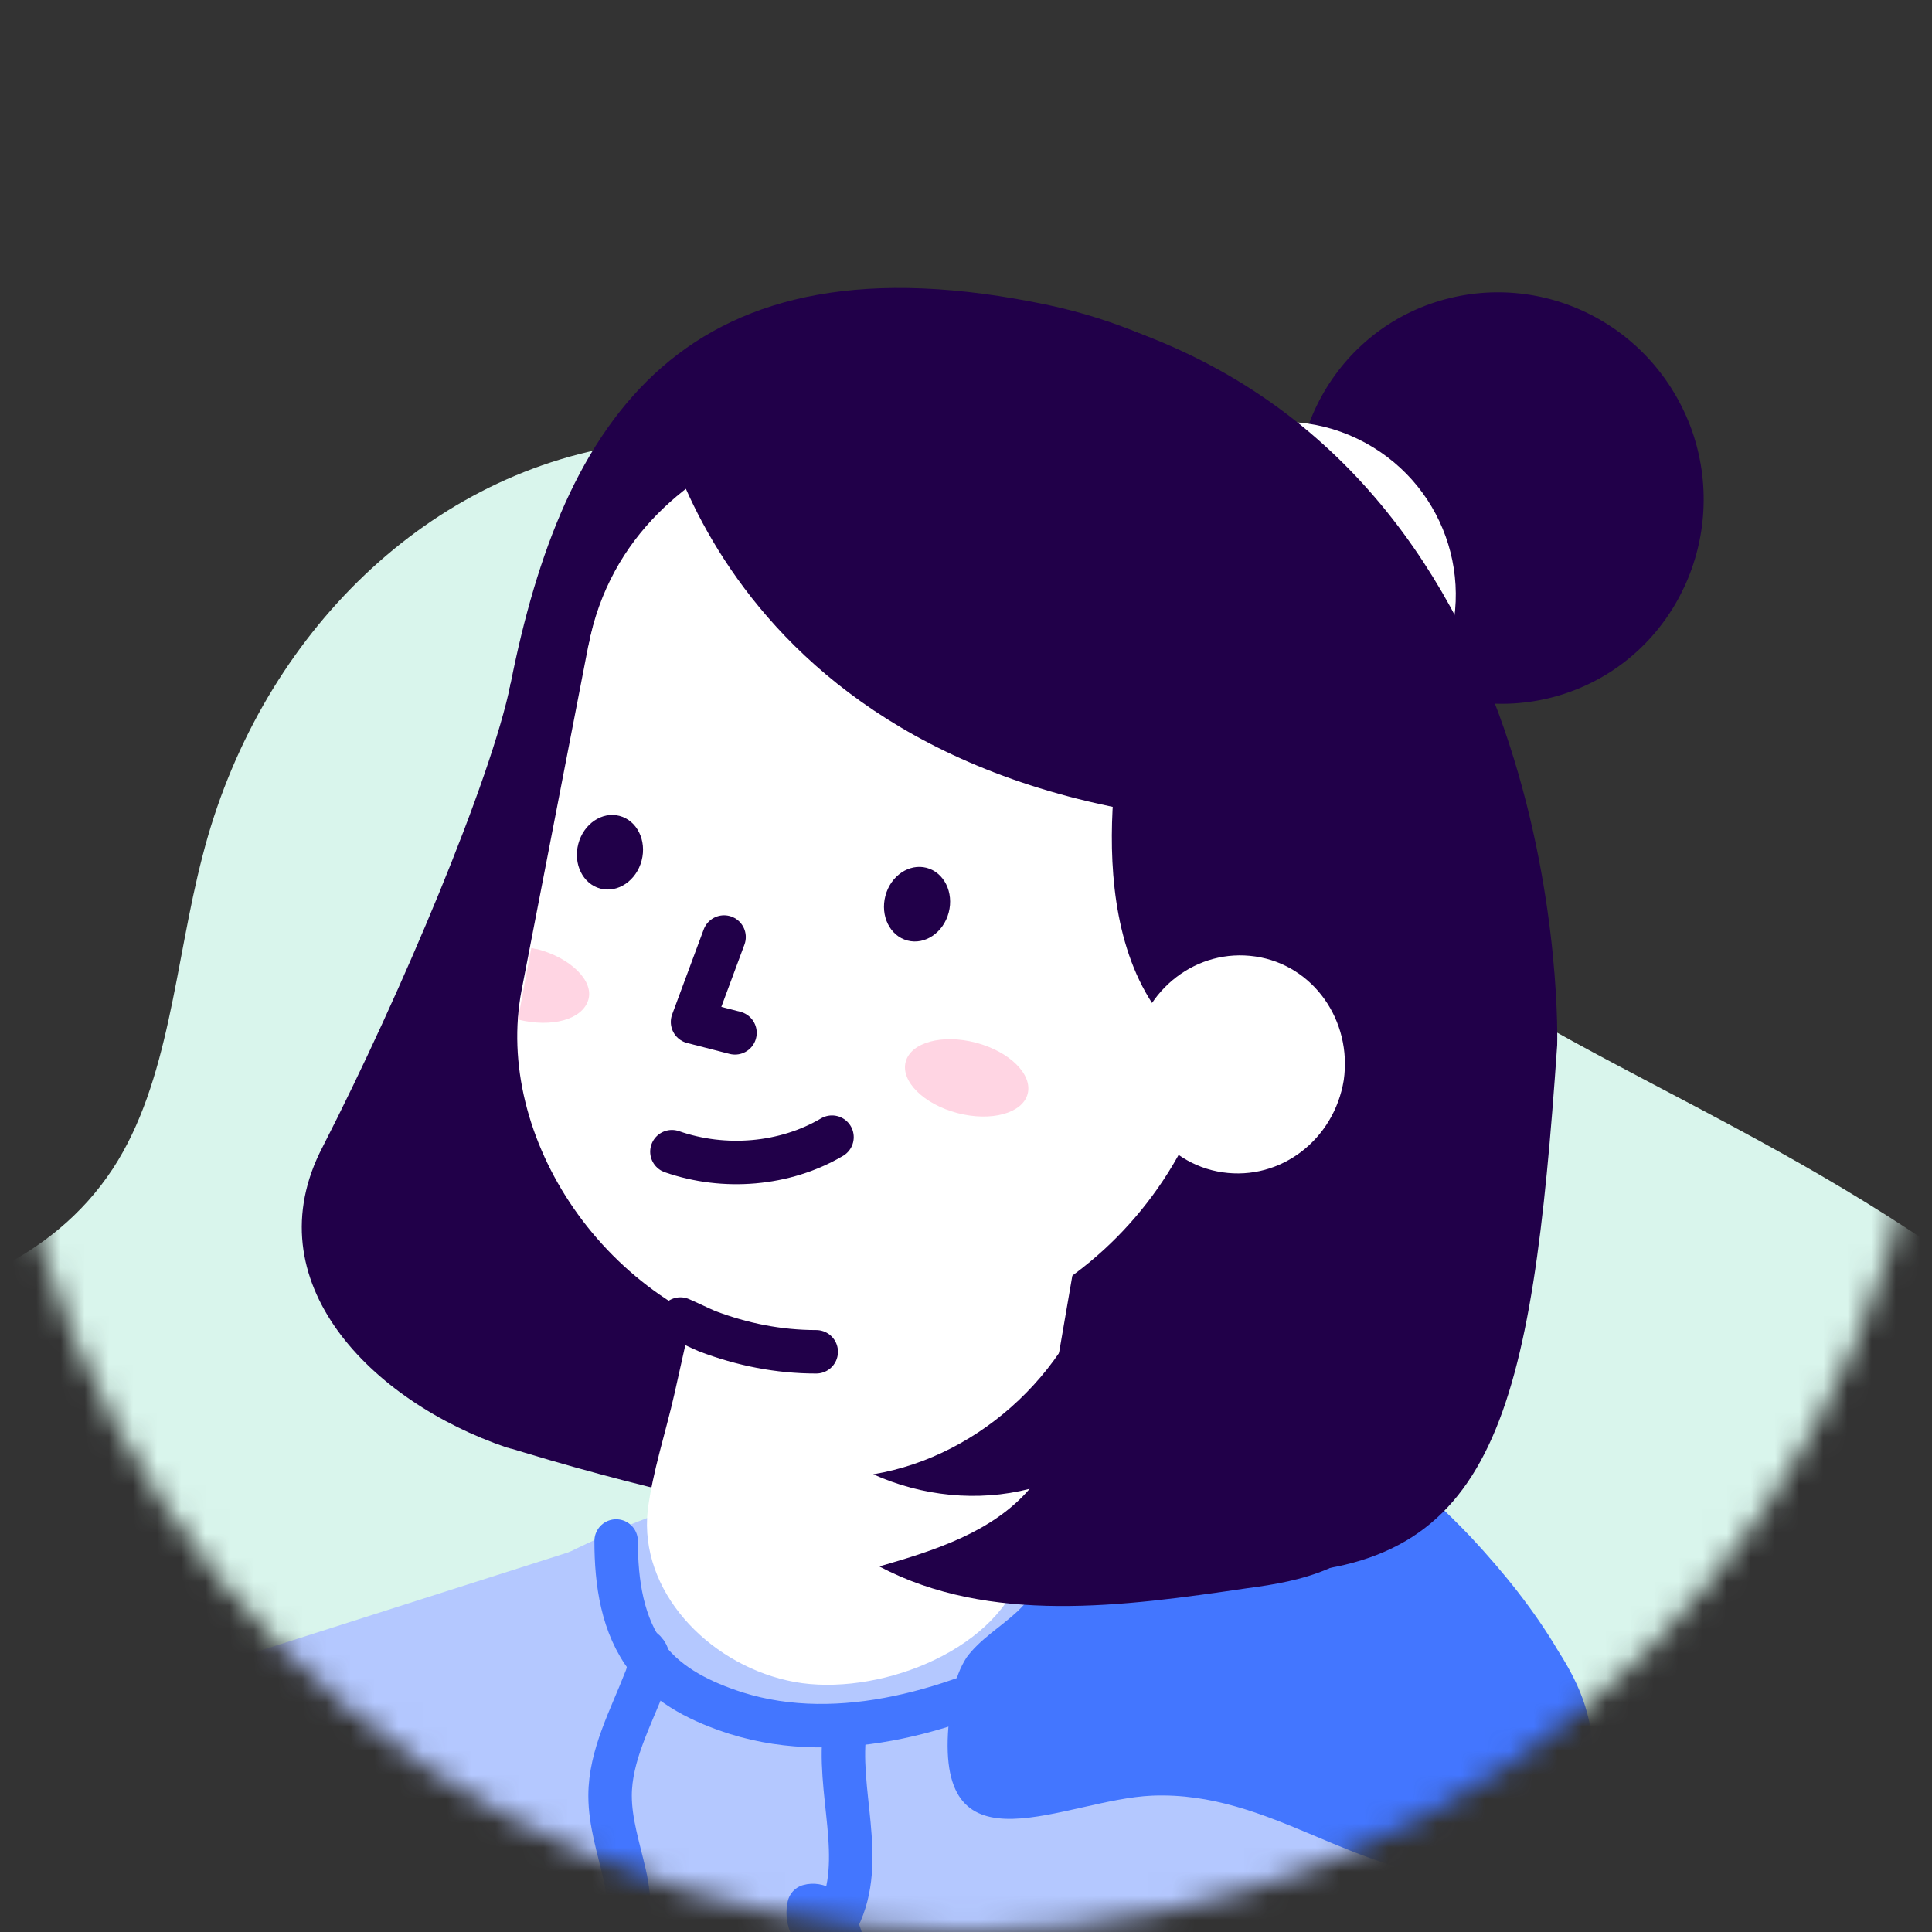 <svg width="80" height="80" viewBox="0 0 80 80" fill="none"
  xmlns="http://www.w3.org/2000/svg">
  <rect x="0" y="0" width="80" height="80" fill="#333333" stroke="none"/>
  <mask id="mask0" mask-type="alpha" maskUnits="userSpaceOnUse" x="0" y="0" width="80" height="80">
    <circle cx="40" cy="40" r="40" fill="#C4C4C4"/>
  </mask>
  <g mask="url(#mask0)">
    <path d="M25.915 18.414C36.862 16.807 44.093 25.946 51.977 33.679C60.815 42.316 69.201 44.475 79.093 50.953C88.986 57.431 94.911 65.968 93.555 77.919C92.3 89.419 84.014 98.909 73.469 100.366C63.928 101.671 53.634 96.951 44.243 98.658C30.183 101.219 20.793 117.59 6.18 116.083C-3.11 115.129 -11.195 107.044 -16.97 98.457C-21.087 92.281 -24.552 85.401 -25.506 78.17C-26.46 70.939 -24.552 63.306 -19.43 59.39C-12.299 53.916 -0.449 56.176 4.673 48.392C7.034 44.777 7.234 39.856 8.389 35.437C10.649 26.599 17.428 19.669 25.915 18.414Z" fill="#D9F5EC"/>
    <path d="M54.939 116.184L40.477 75.911L58.404 69.583L76.231 116.184" fill="#B4C8FF"/>
    <path d="M29.882 88.063C29.882 88.063 3.569 94.942 -12.4 95.595L-18.275 77.618L28.626 62.654L29.882 88.063Z" fill="#B4C8FF"/>
    <path d="M31.338 61.449C31.338 61.449 13.813 65.014 9.544 79.727C8.239 84.196 7.385 116.234 7.385 116.234H58.404C58.404 116.234 47.306 105.94 52.73 95.947C58.203 85.954 58.404 70.839 45.097 65.868L31.338 61.449Z" fill="#B4C8FF"/>
    <path d="M42.134 66.721C42.184 66.671 42.235 66.621 42.285 66.57C43.189 65.667 43.59 64.461 43.641 63.206C43.691 62.352 43.088 61.348 43.842 60.645C44.796 59.791 47.156 60.193 48.361 59.791C49.767 59.339 51.123 58.687 52.629 58.687C55.693 58.636 58.956 61.599 60.915 63.658C62.271 65.114 63.526 66.671 64.531 68.378C64.982 69.081 65.384 69.835 65.635 70.638C66.74 74.103 64.782 77.769 60.965 77.769C56.094 77.769 52.629 74.153 47.708 74.354C44.093 74.505 38.77 77.718 39.272 71.492C39.372 70.487 39.473 69.483 40.025 68.629C40.578 67.876 41.431 67.374 42.134 66.721Z" fill="#4376FF"/>
    <path d="M25.663 81.183C26.166 80.179 26.115 78.723 25.864 77.618C25.613 76.513 25.262 75.459 25.262 74.354C25.262 72.697 26.115 71.14 26.718 69.583C26.919 69.131 26.969 68.479 26.567 68.278" stroke="#4376FF" stroke-width="1.8" stroke-miterlimit="10" stroke-linecap="round" stroke-linejoin="round"/>
    <path d="M64.982 28.658C60.614 30.214 55.743 27.904 54.186 23.435C52.579 19.016 54.839 14.145 59.208 12.589C63.627 11.032 68.447 13.342 70.054 17.811C71.611 22.23 69.351 27.101 64.982 28.658Z" fill="#210049"/>
    <path d="M59.609 27.653C57.902 31.219 53.684 32.725 50.119 31.068C46.553 29.361 45.047 25.142 46.704 21.577C48.361 18.012 52.629 16.455 56.195 18.163C59.76 19.87 61.267 24.088 59.609 27.653Z" fill="white"/>
    <path d="M13.361 47.489C16.625 41.111 20.341 32.273 21.144 28.306C21.345 27.302 21.144 28.306 21.144 28.306L34.552 24.49C34.552 24.49 35.707 41.061 33.849 51.456L41.632 52.259L45.248 30.114L46.453 13.543C65.183 19.92 64.48 43.27 64.48 43.27C63.426 58.536 61.919 64.964 52.529 65.164C52.529 65.164 52.378 65.164 52.178 65.164C51.776 65.164 51.374 65.164 50.922 65.164C50.219 65.114 49.566 65.064 48.964 65.014C43.591 64.662 32.794 63.507 21.697 60.143C21.546 60.093 21.345 60.042 21.194 59.992C21.144 59.992 21.044 59.942 20.994 59.942C15.369 58.034 10.448 53.062 13.361 47.489Z" fill="#210049"/>
    <path d="M21.144 28.306C18.985 39.102 26.367 47.187 37.414 49.397C48.462 51.606 57.45 47.036 59.559 36.24C61.718 25.394 54.437 14.999 43.44 12.639C28.275 9.425 23.303 17.459 21.144 28.306Z" fill="#210049"/>
    <path d="M30.535 46.133C29.681 49.999 28.777 53.866 27.923 57.733C27.572 59.289 27.02 60.946 26.819 62.553C26.467 65.867 29.279 68.83 32.593 69.583C35.807 70.337 40.728 68.68 42.134 65.516C43.289 62.905 43.289 59.189 43.791 56.377C44.645 51.405 45.499 46.484 46.352 41.513L30.535 46.133Z" fill="white"/>
    <path d="M32.142 55.724C25.011 54.167 20.441 47.037 21.596 41.011L24.358 26.749C25.764 19.167 32.744 14.045 40.126 15.15C47.708 16.305 54.136 23.736 52.931 31.52L50.571 42.969C48.813 51.807 40.779 57.029 32.142 55.724Z" fill="white"/>
    <path d="M29.982 38.801L28.677 42.316L30.434 42.768" stroke="#210049" stroke-width="1.8" stroke-miterlimit="10" stroke-linecap="round" stroke-linejoin="round"/>
    <path d="M46.654 29.059C46.603 29.612 44.344 38.651 48.813 42.869C51.424 45.329 57.651 34.282 57.651 34.282L46.654 29.059Z" fill="#210049"/>
    <path d="M55.642 44.727C55.241 47.187 53.031 48.895 50.621 48.543C48.211 48.191 46.604 45.882 46.955 43.421C47.357 40.961 49.566 39.253 51.977 39.605C54.387 39.956 55.994 42.266 55.642 44.727Z" fill="white"/>
    <path d="M27.17 16.405C27.17 16.405 29.581 32.775 51.625 34.131C51.625 34.131 57.099 37.747 57.149 31.771C57.199 25.795 48.411 15.2 48.411 15.2L38.268 13.794L27.17 16.405Z" fill="#210049"/>
    <path d="M37.866 16.807C37.866 16.807 26.166 17.459 24.358 26.749L24.408 20.724L29.43 15.25L31.539 13.944L35.958 13.442L37.866 16.807Z" fill="#210049"/>
    <path d="M37.577 38.946C36.853 38.756 36.443 37.928 36.662 37.096C36.88 36.265 37.645 35.745 38.369 35.935C39.093 36.126 39.503 36.954 39.284 37.786C39.066 38.617 38.301 39.137 37.577 38.946Z" fill="#210049"/>
    <path d="M24.861 36.795C24.137 36.605 23.727 35.777 23.946 34.945C24.164 34.114 24.929 33.594 25.653 33.785C26.377 33.975 26.787 34.803 26.568 35.635C26.35 36.466 25.585 36.986 24.861 36.795Z" fill="#210049"/>
    <path d="M27.823 47.689C29.982 48.443 32.493 48.242 34.451 47.087" stroke="#210049" stroke-width="1.8" stroke-miterlimit="10" stroke-linecap="round" stroke-linejoin="round"/>
    <path d="M45.599 52.058C44.595 56.578 40.678 60.294 36.159 61.047C38.167 61.951 40.477 62.202 42.636 61.649C41.08 63.457 38.669 64.21 36.41 64.863C40.979 67.273 46.503 66.52 51.625 65.767C52.78 65.616 53.935 65.415 54.989 64.963C58.053 63.608 59.66 59.741 58.505 56.628" fill="#210049"/>
    <path d="M28.174 54.619C28.526 54.77 28.927 54.971 29.279 55.121C30.735 55.674 32.242 55.975 33.798 55.975" stroke="#210049" stroke-width="1.8" stroke-miterlimit="10" stroke-linecap="round" stroke-linejoin="round"/>
    <path d="M25.513 63.809C25.513 65.516 25.764 67.324 26.819 68.68C27.722 69.835 29.078 70.487 30.484 70.939C34.803 72.295 39.674 70.789 43.641 68.68" stroke="#4376FF" stroke-width="1.8" stroke-miterlimit="10" stroke-linecap="round" stroke-linejoin="round"/>
    <path d="M35.004 71.492C34.602 74.153 35.907 77.015 34.702 79.426C34.552 79.727 34.301 80.028 33.999 80.028C33.547 79.978 33.397 79.376 33.497 78.924C33.849 78.823 34.25 79.074 34.451 79.426C35.556 81.183 35.004 84.95 34.752 86.908" stroke="#4376FF" stroke-width="1.8" stroke-miterlimit="10" stroke-linecap="round" stroke-linejoin="round"/>
    <path d="M39.644 46.089C38.249 45.722 37.29 44.772 37.502 43.968C37.713 43.163 39.015 42.808 40.41 43.175C41.805 43.541 42.764 44.491 42.552 45.296C42.341 46.1 41.038 46.455 39.644 46.089Z" fill="#FFD5E3"/>
    <path d="M21.445 42.216C22.851 42.567 24.107 42.216 24.358 41.412C24.609 40.609 23.605 39.655 22.249 39.303C22.148 39.303 22.048 39.253 21.998 39.253" fill="#FFD5E3"/>
  </g>
</svg>
